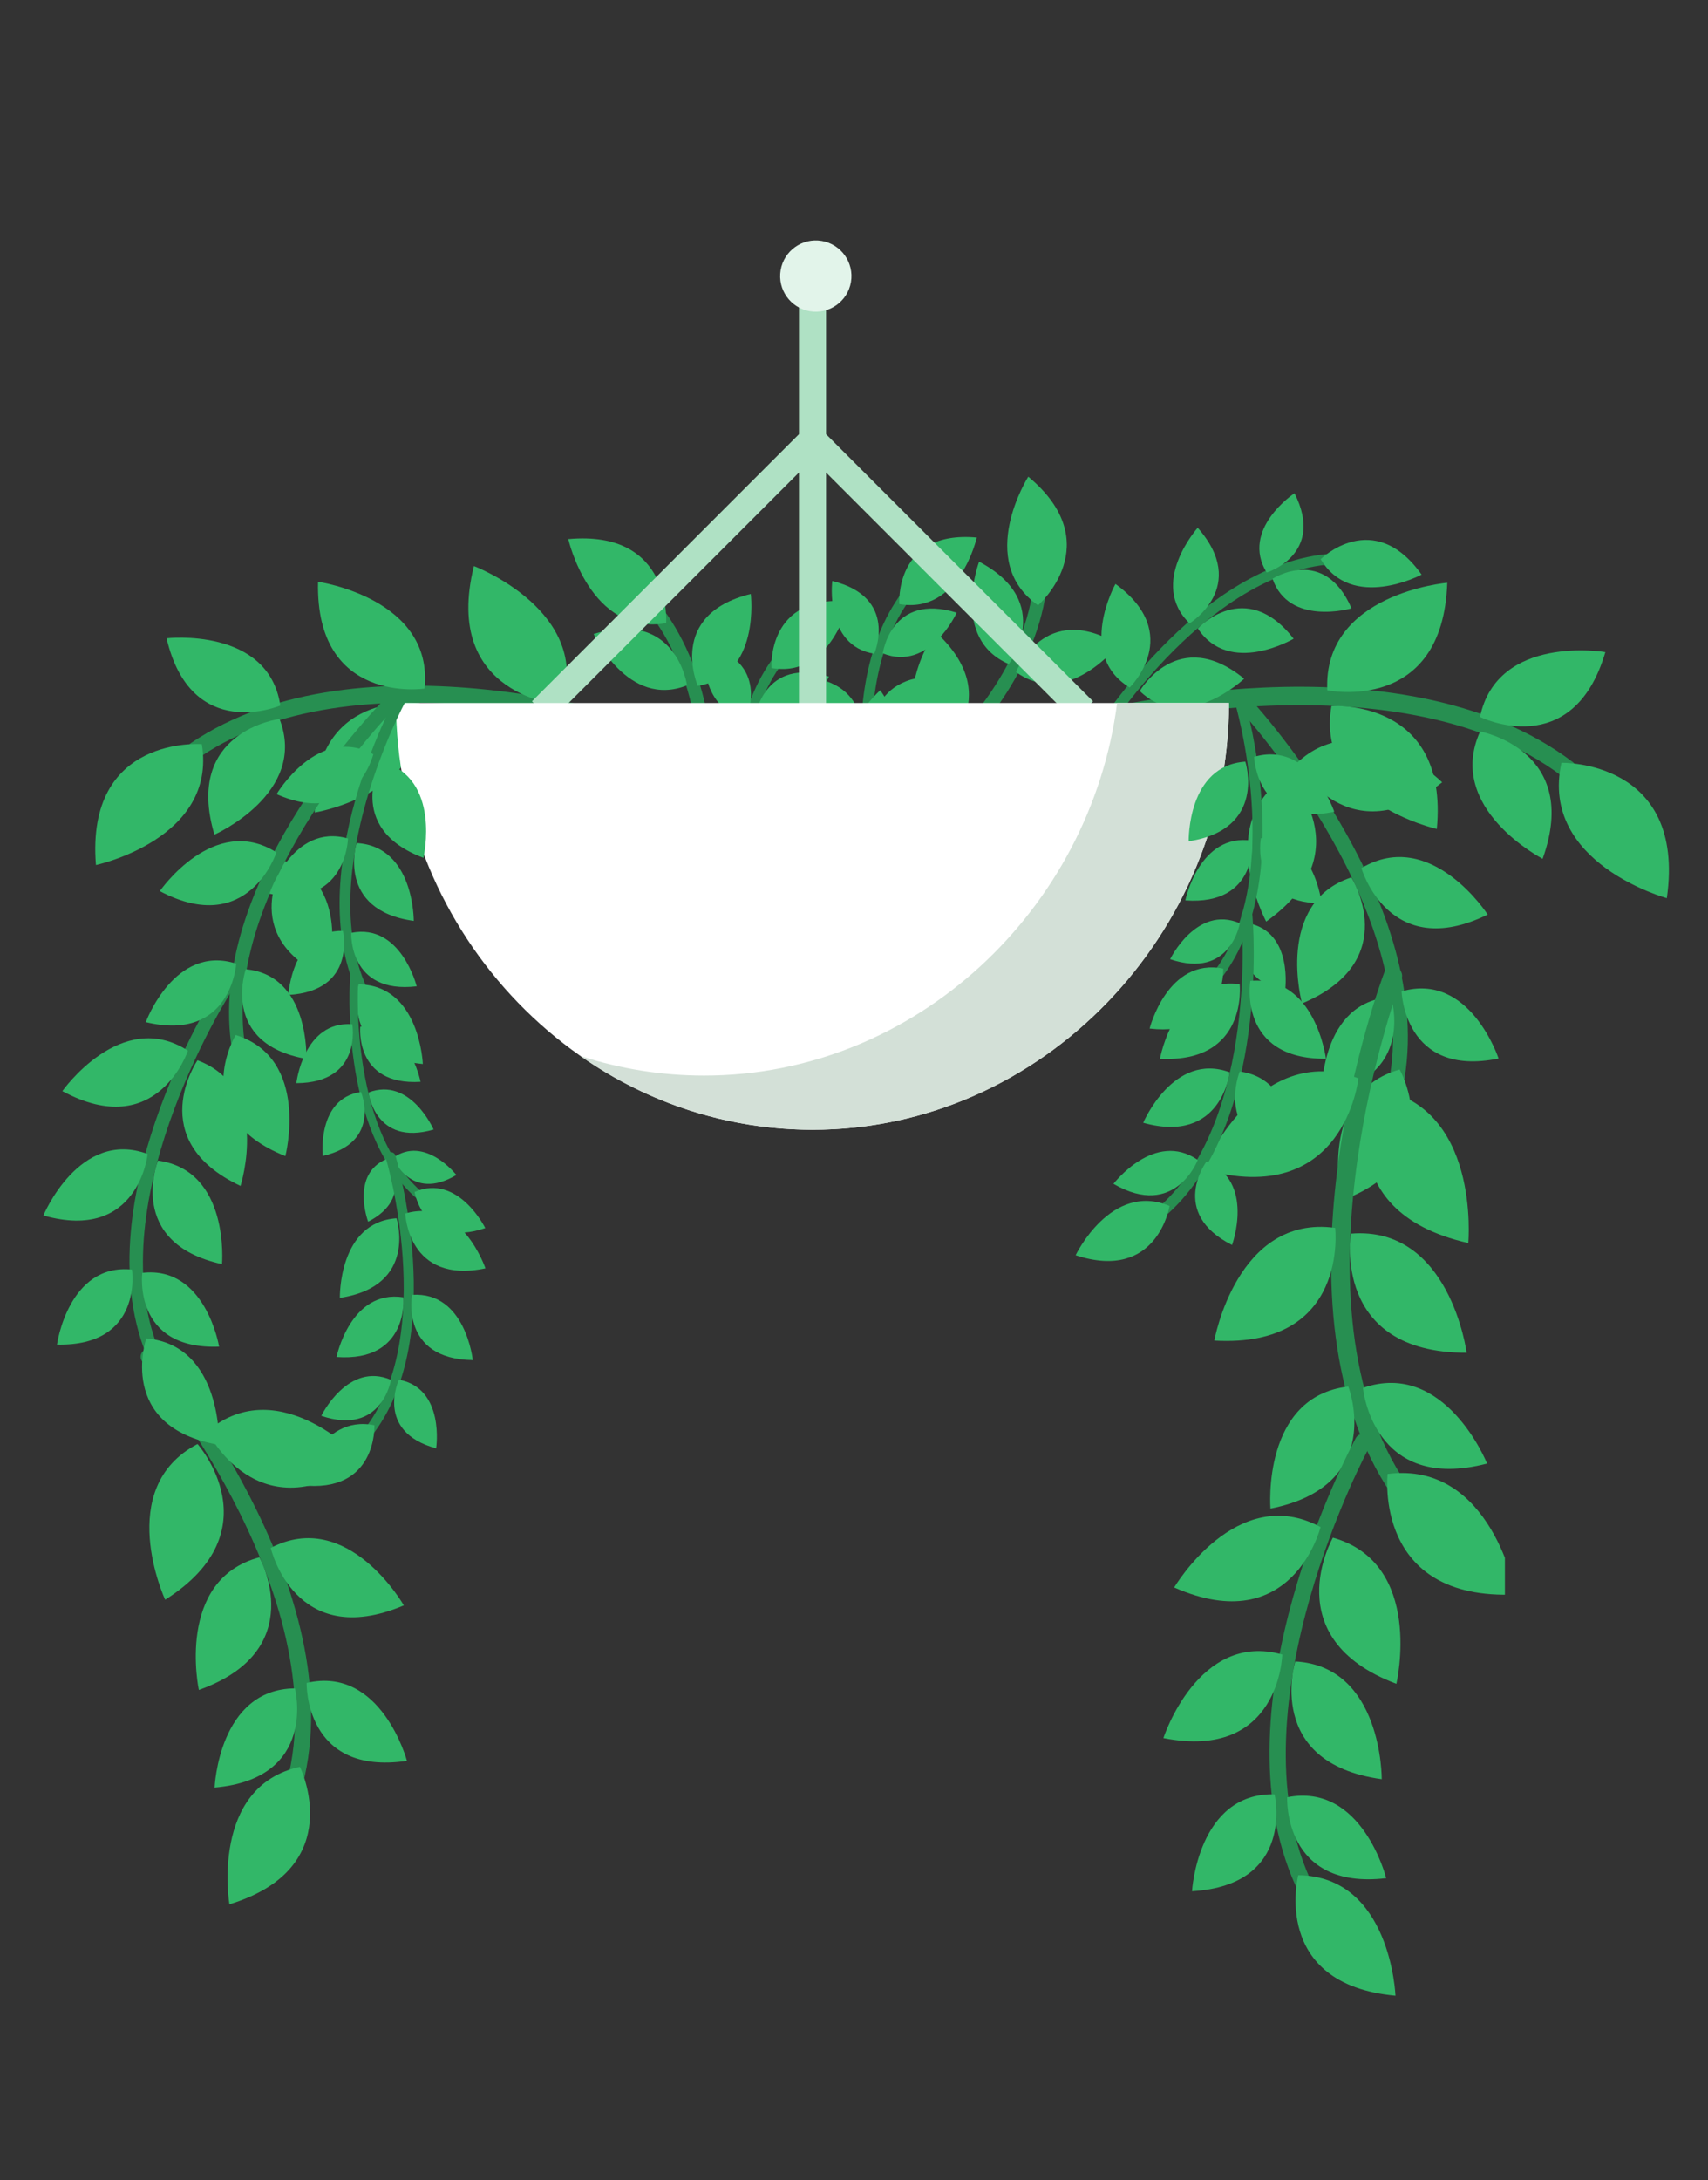<svg width="254" height="324" viewBox="0 0 254 324" fill="none" xmlns="http://www.w3.org/2000/svg">
<rect x="0" y="0" width="254" height="324" fill="#333333" stroke="none"/>
<g clip-path="url(#clip0)">
<path d="M21.381 200.722C21.857 200.298 22.586 200.34 23.011 200.816C23.025 200.832 23.039 200.849 23.053 200.866C24.224 202.257 51.681 235.213 45.316 264.007C45.173 264.648 44.539 265.052 43.898 264.91C43.258 264.767 42.854 264.133 42.996 263.492C49.141 235.811 21.565 202.706 21.209 202.43C20.781 201.958 20.816 201.228 21.287 200.799C21.306 200.783 21.325 200.766 21.344 200.751L21.381 200.722Z" fill="#278F51"/>
<path d="M29.374 214.618C29.374 214.618 40.794 227.491 24.559 237.762C24.544 237.706 16.859 221.155 29.374 214.618Z" fill="#32B768"/>
<path d="M30.845 212.706C30.845 212.706 38.287 228.234 53.939 217.057C53.939 217.057 41.679 203.591 30.845 212.706Z" fill="#32B768"/>
<path d="M38.578 231.456C38.578 231.456 46.229 245.247 29.571 251.169C29.572 251.169 26.039 234.803 38.578 231.456Z" fill="#32B768"/>
<path d="M40.261 230.059C40.261 230.059 43.799 245.479 60.056 238.603C60.056 238.603 51.759 224.062 40.261 230.059Z" fill="#32B768"/>
<path d="M43.86 250.935C43.86 250.935 47.315 264.332 31.916 265.677C31.915 265.678 32.491 251.024 43.86 250.935Z" fill="#32B768"/>
<path d="M45.601 250.123C45.601 250.123 45.228 263.97 60.52 261.708C60.529 261.715 56.713 247.54 45.601 250.123Z" fill="#32B768"/>
<path d="M44.602 262.592C44.602 262.592 51.975 277.57 34.115 283.026C34.115 283.026 31.172 265.524 44.602 262.592Z" fill="#32B768"/>
<path d="M158.987 107.948C158.799 107.247 159.211 106.526 159.911 106.333C161.867 105.809 207.903 93.474 233.97 113.325C234.513 113.812 234.557 114.647 234.071 115.19C233.635 115.675 232.91 115.77 232.364 115.412C207.301 96.369 161.077 108.745 160.611 108.87C159.908 109.064 159.18 108.652 158.987 107.948V107.948Z" fill="#278F51"/>
<path d="M198.001 104.94C198.001 104.94 215.501 103.694 213.673 123.205C213.673 123.205 195.529 119.144 198.001 104.94Z" fill="#32B768"/>
<path d="M197.381 102.59C197.381 102.59 214.568 106.209 215.225 86.611C215.226 86.611 196.723 88.176 197.381 102.59V102.59Z" fill="#32B768"/>
<path d="M220.111 108.716C220.111 108.716 235.226 111.492 229.404 127.643C229.396 127.615 214.902 120.191 220.111 108.716V108.716Z" fill="#32B768"/>
<path d="M220.091 106.555C220.091 106.555 233.897 113.385 238.736 96.918C238.736 96.918 222.696 94.191 220.091 106.555Z" fill="#32B768"/>
<path d="M232.206 113.369C232.206 113.369 250.795 112.909 247.877 133.491C247.877 133.491 228.905 128.315 232.206 113.369Z" fill="#32B768"/>
<path d="M116.456 130.055C116.685 130.535 117.26 130.74 117.741 130.511C117.757 130.503 117.773 130.495 117.789 130.486C119.141 129.795 150.946 113.328 155.375 89.108C155.473 88.569 155.115 88.052 154.576 87.955C154.037 87.856 153.521 88.214 153.423 88.753C149.185 112.045 117.24 128.588 116.877 128.685C116.395 128.91 116.185 129.483 116.409 129.965C116.418 129.984 116.427 130.003 116.437 130.021L116.456 130.055Z" fill="#278F51"/>
<path d="M100.626 147.766C101.128 147.944 101.678 147.682 101.857 147.18C101.863 147.163 101.868 147.146 101.873 147.128C102.34 145.683 113.173 111.546 99.17 91.293C98.858 90.843 98.24 90.731 97.79 91.043C97.34 91.355 97.227 91.973 97.54 92.423C111.02 111.885 100.143 146.175 99.955 146.5C99.773 147 100.03 147.553 100.53 147.736C100.549 147.743 100.569 147.75 100.589 147.756L100.626 147.766Z" fill="#278F51"/>
<path d="M113.498 142.962C113.1 143.103 112.664 142.895 112.523 142.497C112.518 142.484 112.514 142.47 112.51 142.457C112.141 141.312 103.562 114.278 114.651 98.239C114.898 97.882 115.387 97.793 115.744 98.04C116.1 98.287 116.189 98.777 115.942 99.134C105.266 114.546 113.88 141.701 114.029 141.959C114.174 142.355 113.97 142.793 113.574 142.938C113.559 142.944 113.543 142.949 113.527 142.954L113.498 142.962Z" fill="#278F51"/>
<path d="M132.5 133.461C132.103 133.602 131.667 133.394 131.526 132.996C131.521 132.983 131.516 132.969 131.512 132.955C131.143 131.811 122.564 104.776 133.653 88.738C133.9 88.381 134.389 88.292 134.746 88.539C135.103 88.786 135.192 89.276 134.944 89.632C124.269 105.045 132.883 132.2 133.031 132.458C133.176 132.854 132.972 133.292 132.576 133.437C132.561 133.442 132.546 133.448 132.53 133.453L132.5 133.461Z" fill="#278F51"/>
<path d="M162.457 110.629C162.091 110.419 161.965 109.953 162.174 109.587C162.181 109.575 162.189 109.563 162.197 109.551C162.824 108.525 177.742 84.401 197.134 82.362C197.565 82.317 197.952 82.631 197.997 83.062C198.042 83.494 197.728 83.88 197.297 83.925C178.649 85.869 163.663 110.098 163.564 110.379C163.358 110.747 162.893 110.878 162.525 110.672C162.511 110.663 162.497 110.655 162.483 110.646L162.457 110.629Z" fill="#278F51"/>
<path d="M127.108 121.95C127.108 121.95 140.066 115.744 130.9 102.581C130.871 102.619 119.595 112.866 127.108 121.95Z" fill="#32B768"/>
<path d="M127.621 123.899C127.621 123.899 138.378 114.36 146.802 128.031C146.802 128.031 133.005 134.423 127.621 123.899Z" fill="#32B768"/>
<path d="M139.645 111.975C139.645 111.975 150.001 103.841 139.1 93.888C139.1 93.888 131.08 105.338 139.645 111.975Z" fill="#32B768"/>
<path d="M140.488 113.595C140.488 113.595 148.205 102.875 158.489 113.433C158.489 113.433 147.394 121.934 140.488 113.595Z" fill="#32B768"/>
<path d="M150.019 98.696C150.019 98.696 157.018 89.505 145.604 83.482C145.604 83.481 141.3 94.945 150.019 98.696Z" fill="#32B768"/>
<path d="M151.096 99.884C151.096 99.884 155.295 89.109 166.331 95.802C166.339 95.8 158.811 105.472 151.096 99.884Z" fill="#32B768"/>
<path d="M154.367 89.966C154.367 89.966 164.892 80.828 152.916 70.844C152.916 70.844 144.982 83.359 154.367 89.966Z" fill="#32B768"/>
<path d="M34.541 145.24C34.102 144.939 33.502 145.049 33.2 145.488C33.19 145.503 33.18 145.518 33.171 145.534C32.346 146.808 13.035 176.971 21.31 200.161C21.494 200.677 22.062 200.945 22.578 200.76C23.094 200.576 23.362 200.008 23.177 199.492C15.202 177.202 34.595 146.903 34.861 146.637C35.166 146.201 35.062 145.601 34.626 145.294C34.609 145.283 34.592 145.271 34.574 145.26L34.541 145.24Z" fill="#278F51"/>
<path d="M29.368 157.585C29.368 157.585 21.249 169.439 35.769 176.256C35.775 176.208 40.417 161.696 29.368 157.585Z" fill="#32B768"/>
<path d="M27.95 156.154C27.95 156.154 23.404 169.794 9.273 162.166C9.272 162.166 18.025 149.733 27.95 156.154Z" fill="#32B768"/>
<path d="M23.498 172.493C23.498 172.493 18.598 184.715 33.014 187.884C33.014 187.885 34.235 173.959 23.498 172.493Z" fill="#32B768"/>
<path d="M21.958 171.511C21.958 171.511 20.635 184.654 6.451 180.652C6.451 180.652 11.808 167.742 21.958 171.511Z" fill="#32B768"/>
<path d="M21.154 189.179C21.154 189.179 19.688 200.638 32.584 200.147C32.585 200.148 30.581 188.069 21.154 189.179Z" fill="#32B768"/>
<path d="M19.627 188.689C19.627 188.689 21.378 200.121 8.475 199.841C8.468 199.847 10.152 187.707 19.627 188.689Z" fill="#32B768"/>
<path d="M21.754 198.914C21.754 198.914 17.207 212.09 32.571 214.748C32.571 214.749 33.184 199.943 21.754 198.914Z" fill="#32B768"/>
<path d="M102.423 134.502C102.423 134.502 107.191 120.949 91.401 118.129C91.408 118.177 90.686 133.396 102.423 134.502Z" fill="#32B768"/>
<path d="M104.163 135.517C104.163 135.517 105.019 121.165 120.644 124.87C120.644 124.87 115.413 139.147 104.163 135.517Z" fill="#32B768"/>
<path d="M104.228 118.583C104.228 118.583 105.793 105.508 91.048 106.184C91.048 106.184 93.478 119.95 104.228 118.583Z" fill="#32B768"/>
<path d="M105.97 119.132C105.97 119.132 103.841 106.096 118.578 106.284C118.578 106.284 116.75 120.142 105.97 119.132Z" fill="#32B768"/>
<path d="M102.168 101.859C102.168 101.859 100.613 90.412 88.284 94.229C88.284 94.228 93.35 105.375 102.168 101.859Z" fill="#32B768"/>
<path d="M103.769 101.937C103.769 101.937 99.115 91.35 111.65 88.275C111.654 88.268 113.175 100.429 103.769 101.937Z" fill="#32B768"/>
<path d="M99.065 92.613C99.065 92.613 100.041 78.708 84.513 80.123C84.513 80.123 87.758 94.581 99.065 92.613Z" fill="#32B768"/>
<path d="M112.075 132.458C112.075 132.458 108.299 121.724 120.803 119.491C120.798 119.529 121.37 131.582 112.075 132.458Z" fill="#32B768"/>
<path d="M110.697 133.261C110.697 133.261 110.019 121.896 97.645 124.829C97.645 124.829 101.787 136.136 110.697 133.261Z" fill="#32B768"/>
<path d="M110.646 119.85C110.646 119.85 109.406 109.496 121.083 110.031C121.083 110.031 119.158 120.933 110.646 119.85Z" fill="#32B768"/>
<path d="M109.266 120.285C109.266 120.285 110.952 109.961 99.281 110.11C99.281 110.11 100.729 121.085 109.266 120.285Z" fill="#32B768"/>
<path d="M112.277 106.606C112.277 106.606 113.508 97.54 123.272 100.563C123.272 100.563 119.26 109.391 112.277 106.606Z" fill="#32B768"/>
<path d="M111.009 106.668C111.009 106.668 114.695 98.284 104.768 95.849C104.764 95.843 103.56 105.474 111.009 106.668Z" fill="#32B768"/>
<path d="M114.734 99.284C114.734 99.284 113.961 88.272 126.259 89.393C126.258 89.392 123.689 100.843 114.734 99.284Z" fill="#32B768"/>
<path d="M131.077 122.957C131.077 122.957 127.301 112.223 139.806 109.99C139.801 110.028 140.372 122.081 131.077 122.957Z" fill="#32B768"/>
<path d="M129.699 123.76C129.699 123.76 129.021 112.394 116.647 115.328C116.647 115.328 120.789 126.635 129.699 123.76Z" fill="#32B768"/>
<path d="M129.648 110.349C129.648 110.349 128.408 99.995 140.086 100.53C140.085 100.53 138.161 111.432 129.648 110.349Z" fill="#32B768"/>
<path d="M128.268 110.784C128.268 110.784 129.954 100.46 118.283 100.609C118.283 100.609 119.731 111.584 128.268 110.784Z" fill="#32B768"/>
<path d="M131.279 97.105C131.279 97.105 132.51 88.039 142.274 91.062C142.274 91.062 138.262 99.89 131.279 97.105Z" fill="#32B768"/>
<path d="M130.011 97.167C130.011 97.167 133.697 88.782 123.77 86.347C123.767 86.341 122.562 95.973 130.011 97.167Z" fill="#32B768"/>
<path d="M133.737 89.783C133.737 89.783 132.964 78.771 145.261 79.891C145.261 79.891 142.691 91.342 133.737 89.783Z" fill="#32B768"/>
<path d="M169.498 102.705C169.498 102.705 175.179 92.847 185.021 100.877C184.989 100.898 176.219 109.185 169.498 102.705Z" fill="#32B768"/>
<path d="M167.99 102.184C167.99 102.184 176.17 94.263 165.882 86.789C165.882 86.788 160.005 97.298 167.99 102.184Z" fill="#32B768"/>
<path d="M178.13 93.406C178.13 93.406 185.177 85.719 192.38 94.926C192.38 94.926 182.856 100.569 178.13 93.406Z" fill="#32B768"/>
<path d="M176.901 92.643C176.901 92.643 185.831 87.195 178.113 78.439C178.113 78.439 170.732 86.688 176.901 92.643Z" fill="#32B768"/>
<path d="M189.24 86.014C189.24 86.014 196.919 81.041 200.988 90.417C200.988 90.417 191.678 93.125 189.24 86.014Z" fill="#32B768"/>
<path d="M188.367 85.092C188.367 85.092 197.129 82.425 192.507 73.308C192.509 73.302 184.419 78.664 188.367 85.092Z" fill="#32B768"/>
<path d="M196.396 83.107C196.396 83.107 204.245 75.345 211.408 85.404C211.408 85.403 201.048 90.915 196.396 83.107Z" fill="#32B768"/>
<path d="M98.741 109.365C98.969 108.742 98.649 108.053 98.026 107.824C98.005 107.816 97.984 107.809 97.962 107.803C96.168 107.203 53.78 93.268 28.37 110.451C27.805 110.834 27.657 111.602 28.04 112.167C28.423 112.732 29.191 112.88 29.756 112.497C54.174 95.954 96.752 109.946 97.155 110.184C97.776 110.418 98.468 110.105 98.702 109.485C98.711 109.46 98.72 109.436 98.728 109.411L98.741 109.365Z" fill="#278F51"/>
<path d="M82.24 106.956C82.24 106.956 65.418 100.841 61.701 120.475C61.761 120.468 80.711 121.563 82.24 106.956Z" fill="#32B768"/>
<path d="M83.527 104.801C83.527 104.801 65.659 103.55 70.475 84.132C70.475 84.132 88.193 90.832 83.527 104.801Z" fill="#32B768"/>
<path d="M62.432 104.502C62.432 104.502 46.164 102.383 46.816 120.762C46.815 120.761 63.996 117.911 62.432 104.502Z" fill="#32B768"/>
<path d="M63.138 102.339C63.138 102.339 46.87 104.823 47.295 86.466C47.295 86.466 64.535 88.923 63.138 102.339Z" fill="#32B768"/>
<path d="M41.571 106.853C41.571 106.853 27.29 108.642 31.886 124.05C31.886 124.051 45.838 117.883 41.571 106.853Z" fill="#32B768"/>
<path d="M41.688 104.859C41.688 104.859 28.44 110.521 24.771 94.866C24.762 94.86 39.931 93.123 41.688 104.859Z" fill="#32B768"/>
<path d="M30.012 110.599C30.012 110.599 12.703 109.205 14.265 128.567C14.265 128.567 32.319 124.711 30.012 110.599Z" fill="#32B768"/>
<g clip-path="url(#clip1)">
<path d="M122.845 64.53V42.825C122.845 42.291 122.633 41.779 122.255 41.401C121.878 41.023 121.365 40.81 120.831 40.81C120.296 40.81 119.784 41.023 119.406 41.401C119.028 41.779 118.816 42.291 118.816 42.825V64.53L79.111 104.235L81.96 107.084L118.816 70.228V105.695C118.816 106.23 119.028 106.742 119.406 107.12C119.784 107.498 120.296 107.71 120.831 107.71C121.365 107.71 121.878 107.498 122.255 107.12C122.633 106.742 122.845 106.23 122.845 105.695V70.228L159.701 107.084L162.55 104.235L122.845 64.53Z" fill="#AFE1C4"/>
<path d="M58.896 104.485C58.896 138.691 86.627 167.913 120.829 167.913C155.032 167.913 182.763 138.691 182.763 104.485H58.896Z" fill="white"/>
<path d="M166.127 104.485C162.189 135.097 136.194 159.856 104.712 159.856C98.462 159.859 92.252 158.874 86.31 156.939C96.412 164.063 108.468 167.896 120.83 167.915C155.036 167.915 182.763 138.693 182.763 104.487L166.127 104.485Z" fill="#D3E0D7"/>
<path d="M59.202 103.29C58.809 102.9 58.175 102.9 57.782 103.29C56.694 104.386 31.084 130.195 34.351 154.977C34.468 155.52 35.004 155.867 35.548 155.75C36.034 155.645 36.371 155.201 36.342 154.704C33.229 130.894 58.938 104.976 59.197 104.715C59.592 104.323 59.594 103.685 59.202 103.29V103.29Z" fill="#278F51"/>
<path d="M42.428 127.983C42.428 127.983 34.972 139.099 48.584 145.281C48.584 145.281 52.77 131.728 42.428 127.983Z" fill="#32B768"/>
<path d="M41.107 126.682C41.107 126.682 36.991 139.433 23.765 132.443C23.765 132.443 31.812 120.785 41.107 126.682V126.682Z" fill="#32B768"/>
<path d="M36.551 144.053C36.551 144.053 32.662 155.114 45.562 157.378C45.546 157.362 46.122 144.952 36.551 144.053V144.053Z" fill="#32B768"/>
<path d="M35.128 143.222C35.128 143.222 34.419 154.951 21.682 151.916C21.682 151.916 25.954 140.262 35.128 143.222Z" fill="#32B768"/>
<path d="M35.049 153.825C35.049 153.825 27.701 165.959 42.435 171.826C42.435 171.826 46.196 157.302 35.049 153.825Z" fill="#32B768"/>
<path d="M183.448 102.799C183.868 102.381 184.546 102.382 184.964 102.802C184.978 102.816 184.992 102.831 185.005 102.846C186.162 104.075 213.303 133.215 208.879 160.232C208.78 160.833 208.213 161.24 207.612 161.141C207.011 161.042 206.604 160.475 206.703 159.873C210.979 133.9 183.721 104.628 183.377 104.39C182.956 103.975 182.95 103.297 183.366 102.875C183.382 102.859 183.398 102.843 183.416 102.827L183.448 102.799Z" fill="#278F51"/>
<path d="M191.57 115.27C191.57 115.27 202.815 126.616 188.294 136.969C188.277 136.918 180.305 121.97 191.57 115.27Z" fill="#32B768"/>
<path d="M192.835 113.421C192.835 113.421 200.53 127.433 214.465 116.27C214.465 116.27 202.41 104.417 192.835 113.421Z" fill="#32B768"/>
<path d="M200.965 130.405C200.965 130.405 208.764 142.796 193.627 149.139C193.628 149.139 189.514 134.15 200.965 130.405Z" fill="#32B768"/>
<path d="M202.454 129.023C202.454 129.023 206.523 143.135 221.24 135.928C221.24 135.928 212.804 122.875 202.454 129.023Z" fill="#32B768"/>
<path d="M206.859 148.189C206.859 148.189 210.749 160.431 196.544 162.467C196.544 162.468 196.326 148.855 206.859 148.189Z" fill="#32B768"/>
<path d="M208.432 147.348C208.432 147.348 208.797 160.201 222.855 157.321C222.863 157.326 218.599 144.383 208.432 147.348Z" fill="#32B768"/>
<path d="M208.145 158.956C208.145 158.956 215.747 172.462 199.472 178.435C199.473 178.435 195.847 162.363 208.145 158.956Z" fill="#32B768"/>
<path d="M207.579 143.783C206.905 143.51 206.139 143.834 205.865 144.508C205.856 144.53 205.847 144.554 205.839 144.577C205.115 146.518 188.273 192.398 206.131 220.859C206.529 221.492 207.364 221.682 207.997 221.284C208.63 220.886 208.821 220.051 208.422 219.418C191.228 192.067 208.14 145.982 208.416 145.55C208.695 144.879 208.378 144.109 207.708 143.83C207.682 143.819 207.656 143.809 207.629 143.799L207.579 143.783Z" fill="#278F51"/>
<path d="M204.323 161.756C204.323 161.756 196.998 179.942 218.353 184.747C218.347 184.681 220.256 163.977 204.323 161.756Z" fill="#32B768"/>
<path d="M202.012 160.267C202.012 160.267 199.973 179.78 178.897 173.78C178.897 173.78 186.895 154.635 202.012 160.267Z" fill="#32B768"/>
<path d="M200.895 183.349C200.895 183.349 197.966 201.078 218.109 201.053C218.109 201.053 215.632 182.138 200.895 183.349Z" fill="#32B768"/>
<path d="M198.553 182.494C198.553 182.494 200.663 200.395 180.584 199.243C180.584 199.243 183.919 180.463 198.553 182.494Z" fill="#32B768"/>
<path d="M202.687 206.273C202.687 206.273 204.11 221.973 221.149 217.519C221.15 217.52 214.921 202.015 202.687 206.273Z" fill="#32B768"/>
<path d="M200.508 206.07C200.508 206.07 206.21 220.785 188.934 224.215C188.928 224.225 187.594 207.553 200.508 206.07Z" fill="#32B768"/>
<path d="M206.354 219.066C206.354 219.066 204.179 237.963 225.434 236.978C225.433 236.978 221.889 217.07 206.354 219.066Z" fill="#32B768"/>
<path d="M60.039 103.051C59.673 102.84 59.206 102.965 58.995 103.332C58.987 103.344 58.981 103.357 58.974 103.369C58.402 104.429 45.042 129.502 53.053 147.315C53.232 147.711 53.698 147.887 54.094 147.708C54.49 147.53 54.667 147.064 54.488 146.668C46.771 129.547 60.187 104.362 60.38 104.135C60.594 103.771 60.474 103.303 60.11 103.088C60.096 103.08 60.081 103.072 60.067 103.064L60.039 103.051Z" fill="#278F51"/>
<path d="M56.73 113.14C56.73 113.14 51.061 123.027 62.973 127.497C62.975 127.459 65.727 115.691 56.73 113.14Z" fill="#32B768"/>
<path d="M55.518 112.098C55.518 112.098 52.786 123.171 41.13 118.034C41.13 118.034 47.264 107.649 55.518 112.098Z" fill="#32B768"/>
<path d="M53.033 125.299C53.033 125.299 49.931 135.273 61.531 136.867C61.531 136.867 61.614 125.778 53.033 125.299Z" fill="#32B768"/>
<path d="M51.752 124.62C51.752 124.62 51.538 135.096 40.069 132.829C40.069 132.829 43.488 122.282 51.752 124.62Z" fill="#32B768"/>
<path d="M52.235 138.642C52.235 138.642 51.801 147.795 61.967 146.59C61.968 146.591 59.619 137.167 52.235 138.642Z" fill="#32B768"/>
<path d="M50.996 138.35C50.996 138.35 53.105 147.279 42.884 147.874C42.88 147.88 43.443 138.174 50.996 138.35Z" fill="#32B768"/>
<path d="M53.325 146.3C53.325 146.3 50.564 157.007 62.881 158.136C62.881 158.137 62.429 146.391 53.325 146.3Z" fill="#32B768"/>
<path d="M52.732 144.388C52.406 144.355 52.115 144.591 52.081 144.917C52.08 144.928 52.079 144.939 52.078 144.951C52.008 145.882 50.469 167.874 61.778 177.963C62.03 178.187 62.416 178.165 62.64 177.913C62.864 177.661 62.842 177.275 62.59 177.051C51.708 167.359 53.252 145.27 53.317 145.049C53.353 144.723 53.12 144.429 52.794 144.392C52.781 144.391 52.769 144.39 52.756 144.389L52.732 144.388Z" fill="#278F51"/>
<path d="M53.577 152.584C53.577 152.584 52.687 161.382 62.541 160.783C62.531 160.756 60.759 151.546 53.577 152.584Z" fill="#32B768"/>
<path d="M52.389 152.228C52.389 152.228 53.955 160.938 44.071 160.984C44.071 160.984 45.133 151.686 52.389 152.228Z" fill="#32B768"/>
<path d="M54.802 162.369C54.802 162.369 55.758 170.417 64.482 167.878C64.482 167.879 61.035 159.995 54.802 162.369Z" fill="#32B768"/>
<path d="M53.68 162.292C53.68 162.292 56.841 169.783 47.997 171.804C47.997 171.804 47.085 163.249 53.68 162.292Z" fill="#32B768"/>
<path d="M58.456 172.076C58.456 172.076 61.043 178.699 67.866 174.631C67.866 174.631 63.222 168.696 58.456 172.076Z" fill="#32B768"/>
<path d="M57.486 172.261C57.486 172.261 61.803 177.921 54.749 181.575C54.748 181.58 52.078 174.525 57.486 172.261Z" fill="#32B768"/>
<path d="M61.65 177.158C61.65 177.158 63.079 185.618 72.164 182.524C72.164 182.524 68.13 174.344 61.65 177.158Z" fill="#32B768"/>
<path d="M57.905 171.27C58.278 171.149 58.678 171.352 58.799 171.725C58.803 171.738 58.807 171.751 58.81 171.764C59.126 172.836 66.433 198.168 55.734 212.799C55.496 213.124 55.039 213.195 54.714 212.956C54.389 212.718 54.318 212.261 54.556 211.936C64.855 197.877 57.518 172.432 57.387 172.188C57.262 171.817 57.462 171.415 57.834 171.29C57.848 171.285 57.862 171.281 57.877 171.277L57.905 171.27Z" fill="#278F51"/>
<path d="M58.969 181.065C58.969 181.065 62.214 191.132 50.54 192.9C50.545 192.865 50.31 181.651 58.969 181.065Z" fill="#32B768"/>
<path d="M60.269 180.353C60.269 180.353 60.62 190.931 72.19 188.509C72.19 188.509 68.619 177.901 60.269 180.353Z" fill="#32B768"/>
<path d="M59.987 192.815C59.987 192.815 60.885 202.467 50.047 201.683C50.047 201.683 52.104 191.6 59.987 192.815Z" fill="#32B768"/>
<path d="M61.28 192.445C61.28 192.445 59.46 201.997 70.308 202.145C70.308 202.145 69.232 191.912 61.28 192.445Z" fill="#32B768"/>
<path d="M58.146 205.082C58.146 205.082 56.779 213.476 47.781 210.427C47.78 210.427 51.726 202.323 58.146 205.082Z" fill="#32B768"/>
<path d="M59.326 205.056C59.326 205.056 55.694 212.756 64.859 215.263C64.862 215.268 66.218 206.349 59.326 205.056Z" fill="#32B768"/>
<path d="M55.683 211.826C55.683 211.826 56.13 222.077 44.731 220.734C44.731 220.734 47.4 210.157 55.683 211.826Z" fill="#32B768"/>
<path d="M184.134 103.404C184.507 103.283 184.907 103.487 185.029 103.86C185.033 103.872 185.037 103.885 185.04 103.898C185.355 104.971 192.662 130.303 181.964 144.933C181.726 145.259 181.269 145.329 180.943 145.091C180.618 144.853 180.547 144.396 180.786 144.07C191.085 130.011 183.748 104.566 183.616 104.323C183.492 103.951 183.692 103.549 184.063 103.425C184.078 103.42 184.092 103.415 184.107 103.411L184.134 103.404Z" fill="#278F51"/>
<path d="M185.199 113.2C185.199 113.2 188.444 123.266 176.77 125.034C176.775 124.999 176.54 113.786 185.199 113.2Z" fill="#32B768"/>
<path d="M186.499 112.487C186.499 112.487 186.85 123.065 198.42 120.643C198.42 120.643 194.849 110.035 186.499 112.487Z" fill="#32B768"/>
<path d="M186.217 124.95C186.217 124.95 187.114 134.602 176.277 133.818C176.277 133.818 178.333 123.735 186.217 124.95Z" fill="#32B768"/>
<path d="M187.51 124.58C187.51 124.58 185.689 134.132 196.538 134.28C196.538 134.28 195.462 124.047 187.51 124.58Z" fill="#32B768"/>
<path d="M184.375 137.217C184.375 137.217 183.009 145.611 174.011 142.562C174.01 142.562 177.955 134.458 184.375 137.217Z" fill="#32B768"/>
<path d="M185.555 137.191C185.555 137.191 181.924 144.891 191.089 147.397C191.092 147.403 192.447 138.483 185.555 137.191Z" fill="#32B768"/>
<path d="M181.912 143.96C181.912 143.96 182.36 154.212 170.96 152.868C170.961 152.868 173.63 142.292 181.912 143.96Z" fill="#32B768"/>
<path d="M185.365 135.307C185.8 135.257 186.193 135.569 186.243 136.004C186.245 136.019 186.246 136.034 186.247 136.049C186.354 137.293 188.735 166.661 173.77 180.311C173.437 180.614 172.921 180.591 172.617 180.257C172.314 179.924 172.338 179.408 172.671 179.104C187.072 165.992 184.684 136.494 184.593 136.198C184.539 135.763 184.847 135.367 185.282 135.313C185.299 135.311 185.316 135.309 185.333 135.308L185.365 135.307Z" fill="#278F51"/>
<path d="M184.356 146.272C184.356 146.272 185.676 158.018 172.497 157.363C172.511 157.326 174.743 144.992 184.356 146.272Z" fill="#32B768"/>
<path d="M185.939 145.78C185.939 145.78 183.975 157.444 197.185 157.359C197.185 157.359 195.628 144.948 185.939 145.78Z" fill="#32B768"/>
<path d="M182.863 159.368C182.863 159.368 181.704 170.138 170.008 166.874C170.008 166.874 174.498 156.287 182.863 159.368Z" fill="#32B768"/>
<path d="M184.362 159.249C184.362 159.249 180.248 169.307 192.097 171.877C192.097 171.877 193.19 160.43 184.362 159.249Z" fill="#32B768"/>
<path d="M178.124 172.395C178.124 172.395 174.764 181.285 165.585 175.948C165.584 175.948 171.704 167.948 178.124 172.395Z" fill="#32B768"/>
<path d="M179.422 172.628C179.422 172.628 173.736 180.256 183.217 185.035C183.219 185.042 186.684 175.573 179.422 172.628Z" fill="#32B768"/>
<path d="M173.929 179.234C173.929 179.234 172.144 190.561 159.957 186.56C159.957 186.56 165.228 175.568 173.929 179.234Z" fill="#32B768"/>
</g>
<path d="M203.224 213.27C202.67 212.951 201.963 213.14 201.643 213.694C201.632 213.713 201.622 213.732 201.612 213.752C200.748 215.355 180.535 253.289 192.655 280.239C192.925 280.838 193.63 281.105 194.229 280.834C194.829 280.564 195.096 279.859 194.825 279.26C183.149 253.358 203.447 215.253 203.74 214.91C204.064 214.359 203.881 213.651 203.331 213.326C203.309 213.314 203.288 213.302 203.265 213.29L203.224 213.27Z" fill="#278F51"/>
<path d="M198.217 228.534C198.217 228.534 189.64 243.492 207.662 250.256C207.666 250.198 211.829 232.393 198.217 228.534Z" fill="#32B768"/>
<path d="M196.384 226.957C196.384 226.957 192.251 243.71 174.616 235.938C174.615 235.938 183.895 220.226 196.384 226.957Z" fill="#32B768"/>
<path d="M192.623 246.93C192.623 246.93 187.931 262.021 205.481 264.431C205.481 264.432 205.607 247.655 192.623 246.93Z" fill="#32B768"/>
<path d="M190.686 245.903C190.686 245.903 190.362 261.752 173.01 258.323C173.01 258.323 178.183 242.366 190.686 245.903Z" fill="#32B768"/>
<path d="M191.416 267.117C191.416 267.117 190.76 280.966 206.141 279.143C206.142 279.144 202.587 264.885 191.416 267.117Z" fill="#32B768"/>
<path d="M189.542 266.676C189.542 266.676 192.733 280.184 177.269 281.086C177.262 281.093 178.114 266.409 189.542 266.676Z" fill="#32B768"/>
<path d="M193.066 278.704C193.066 278.704 188.889 294.903 207.524 296.611C207.523 296.612 206.839 278.841 193.066 278.704Z" fill="#32B768"/>
<path d="M126.547 41.912C127.033 39.025 125.086 36.29 122.199 35.804C119.312 35.318 116.577 37.264 116.091 40.151C115.605 43.039 117.551 45.773 120.439 46.259C123.326 46.745 126.06 44.799 126.547 41.912Z" fill="#E2F4EA"/>
</g>
<defs>
<clipPath id="clip0">
<rect width="254" height="324" fill="white"/>
</clipPath>
<clipPath id="clip1">
<rect width="206.311" height="206.311" fill="white" transform="translate(17.485 32)"/>
</clipPath>
</defs>
</svg>
